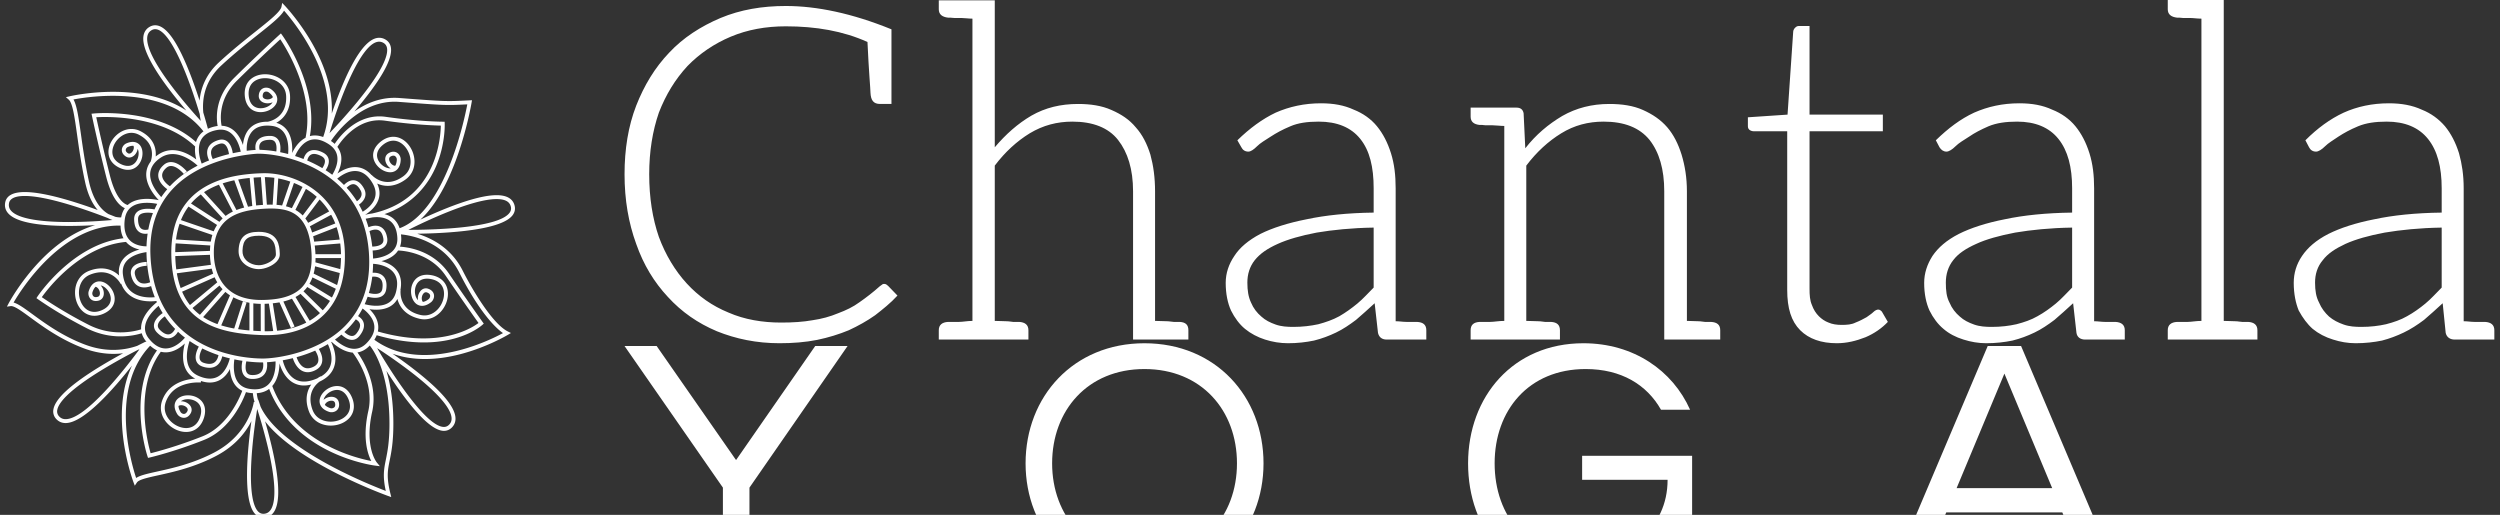 <svg
  data-v-423bf9ae=""
  xmlns="http://www.w3.org/2000/svg"
  viewBox="0 0 437 90"
  class="iconLeftSlogan"
>
  <rect x="0" y="0" width="437" height="90" fill="#333333" stroke="none"/>
  <!---->
  <!---->
  <!---->
  <g
    data-v-423bf9ae=""
    id="d8147b17-e5e8-4a4c-ba58-aa42c1620fa4"
    fill="white"
    transform="matrix(5.825,0,0,5.825,106.141,-21.146)"
  >
    <path
      d="M8.43 12.21C8.40 12.18 8.36 12.15 8.32 12.15C8.29 12.15 8.27 12.15 8.25 12.17C8.23 12.18 8.20 12.21 8.18 12.22C7.98 12.40 7.77 12.56 7.57 12.70C7.38 12.84 7.17 12.94 6.93 13.03C6.69 13.13 6.44 13.20 6.16 13.24C5.88 13.29 5.57 13.31 5.22 13.31C4.66 13.31 4.12 13.22 3.64 13.01C3.15 12.81 2.74 12.52 2.39 12.14C2.04 11.76 1.75 11.28 1.55 10.74C1.36 10.19 1.26 9.56 1.26 8.86C1.26 8.18 1.36 7.56 1.55 7.01C1.76 6.47 2.04 6.01 2.41 5.61C2.77 5.24 3.21 4.94 3.71 4.73C4.21 4.52 4.76 4.42 5.36 4.42C6.26 4.42 7.08 4.56 7.81 4.89C7.85 5.78 7.90 6.30 7.90 6.41C7.91 6.64 7.99 6.75 8.19 6.75L8.53 6.75L8.53 4.51C7.35 4.03 6.29 3.81 5.36 3.81C4.65 3.81 4.00 3.92 3.40 4.17C2.81 4.42 2.28 4.76 1.86 5.21C1.43 5.66 1.11 6.19 0.87 6.80C0.63 7.42 0.52 8.11 0.52 8.86C0.52 9.63 0.64 10.32 0.87 10.95C1.09 11.58 1.41 12.10 1.82 12.54C2.23 12.99 2.72 13.33 3.29 13.57C3.86 13.80 4.48 13.93 5.17 13.93C5.57 13.93 5.95 13.90 6.30 13.83C6.64 13.76 6.96 13.66 7.25 13.54C7.53 13.41 7.80 13.26 8.04 13.09C8.27 12.91 8.50 12.73 8.71 12.50ZM17.18 13.29L17.09 13.29L17.00 13.29C16.95 13.29 16.88 13.27 16.79 13.27C16.69 13.27 16.56 13.26 16.44 13.26L16.44 9.37C16.44 8.96 16.39 8.60 16.30 8.27C16.20 7.95 16.06 7.67 15.86 7.45C15.67 7.22 15.43 7.06 15.13 6.93C14.84 6.80 14.50 6.75 14.13 6.75C13.61 6.75 13.15 6.86 12.73 7.10C12.32 7.34 11.96 7.66 11.63 8.05L11.63 3.64L10.96 3.64L9.95 3.64L9.95 3.91C9.95 4.06 10.05 4.14 10.23 4.16L10.30 4.16C10.33 4.16 10.37 4.17 10.42 4.17L10.63 4.17C10.72 4.17 10.84 4.19 10.96 4.19L10.96 13.26C10.81 13.26 10.67 13.29 10.56 13.29L10.32 13.29L10.23 13.29C10.05 13.30 9.95 13.38 9.95 13.54L9.95 13.82L10.96 13.82L11.63 13.82L12.64 13.82L12.64 13.54C12.64 13.38 12.54 13.30 12.36 13.29L12.29 13.29L12.18 13.29C12.14 13.29 12.07 13.27 11.97 13.27C11.87 13.27 11.76 13.26 11.63 13.26L11.63 8.60C11.94 8.19 12.29 7.87 12.68 7.63C13.08 7.39 13.50 7.28 13.96 7.28C14.57 7.28 15.04 7.46 15.33 7.83C15.62 8.20 15.78 8.71 15.78 9.37L15.78 13.82L16.44 13.82L17.44 13.82L17.44 13.54C17.44 13.38 17.36 13.30 17.18 13.29ZM24.30 13.29L24.21 13.29L23.98 13.29C23.88 13.29 23.77 13.27 23.66 13.27L23.66 9.28C23.66 8.89 23.62 8.55 23.52 8.23C23.42 7.91 23.28 7.64 23.10 7.42C22.92 7.20 22.68 7.03 22.40 6.92C22.12 6.79 21.80 6.73 21.42 6.73C20.92 6.73 20.47 6.83 20.06 7.01C19.66 7.20 19.28 7.48 18.91 7.84L19.03 8.05C19.07 8.13 19.14 8.18 19.24 8.18C19.31 8.18 19.40 8.12 19.50 8.02C19.60 7.92 19.74 7.84 19.91 7.73C20.08 7.62 20.26 7.52 20.50 7.42C20.73 7.32 21.01 7.28 21.35 7.28C21.90 7.28 22.32 7.45 22.60 7.80C22.88 8.15 23.00 8.64 23.00 9.28L23.00 10.01C22.22 10.02 21.55 10.09 20.99 10.21C20.43 10.32 19.96 10.47 19.60 10.65C19.24 10.84 18.98 11.06 18.82 11.31C18.65 11.56 18.56 11.83 18.56 12.12C18.56 12.45 18.62 12.73 18.72 12.95C18.83 13.17 18.97 13.36 19.14 13.50C19.31 13.64 19.52 13.75 19.74 13.82C19.96 13.89 20.19 13.93 20.43 13.93C20.71 13.93 20.97 13.90 21.21 13.85C21.45 13.79 21.66 13.71 21.87 13.61C22.08 13.51 22.27 13.38 22.47 13.23C22.65 13.08 22.83 12.91 23.03 12.73L23.13 13.62C23.16 13.75 23.25 13.82 23.39 13.82L23.41 13.82L23.66 13.82L24.58 13.82L24.58 13.54C24.58 13.38 24.49 13.30 24.30 13.29ZM23.00 12.26C22.83 12.43 22.68 12.60 22.51 12.74C22.34 12.88 22.16 13.01 21.97 13.12C21.77 13.23 21.56 13.30 21.34 13.36C21.11 13.41 20.86 13.44 20.59 13.44C20.41 13.44 20.23 13.43 20.06 13.37C19.89 13.31 19.75 13.24 19.63 13.13C19.50 13.02 19.39 12.88 19.32 12.71C19.24 12.54 19.21 12.35 19.21 12.11C19.21 11.86 19.28 11.63 19.43 11.44C19.59 11.24 19.81 11.09 20.12 10.95C20.43 10.81 20.82 10.70 21.29 10.61C21.77 10.53 22.34 10.47 23.00 10.46ZM33.12 13.29L33.05 13.29L32.94 13.29C32.90 13.29 32.83 13.27 32.73 13.27C32.63 13.27 32.52 13.26 32.40 13.26L32.40 9.37C32.40 8.96 32.34 8.60 32.24 8.27C32.14 7.95 32.00 7.67 31.81 7.45C31.61 7.22 31.37 7.06 31.08 6.93C30.79 6.80 30.45 6.75 30.07 6.75C29.55 6.75 29.08 6.87 28.66 7.11C28.24 7.36 27.87 7.67 27.55 8.08L27.50 7.03C27.48 6.92 27.41 6.86 27.29 6.86L26.92 6.86L25.91 6.86L25.91 7.13C25.91 7.28 26.00 7.36 26.18 7.38L26.26 7.38C26.29 7.38 26.32 7.39 26.36 7.39L26.57 7.39C26.67 7.39 26.80 7.41 26.92 7.41L26.92 13.26C26.75 13.26 26.61 13.29 26.50 13.29L26.28 13.29L26.18 13.29C26.00 13.30 25.91 13.38 25.91 13.54L25.91 13.82L26.92 13.82L27.58 13.82L28.59 13.82L28.59 13.54C28.59 13.38 28.50 13.30 28.32 13.29L28.24 13.29L28.14 13.29C28.10 13.29 28.03 13.27 27.93 13.27C27.83 13.27 27.71 13.26 27.58 13.26L27.58 8.60C27.89 8.19 28.24 7.87 28.63 7.63C29.02 7.39 29.44 7.28 29.90 7.28C30.52 7.28 30.98 7.46 31.28 7.83C31.57 8.20 31.72 8.71 31.72 9.37L31.72 13.82L32.40 13.82L33.40 13.82L33.40 13.54C33.40 13.38 33.31 13.30 33.12 13.29ZM36.90 13.93C37.20 13.93 37.48 13.86 37.76 13.75C38.02 13.64 38.25 13.48 38.43 13.29L38.25 12.98C38.21 12.94 38.18 12.92 38.14 12.92C38.11 12.92 38.05 12.94 38.00 12.99C37.94 13.05 37.87 13.09 37.79 13.15C37.70 13.20 37.59 13.26 37.46 13.31C37.34 13.37 37.21 13.38 37.04 13.38C36.90 13.38 36.76 13.36 36.65 13.31C36.54 13.27 36.44 13.20 36.36 13.12C36.27 13.03 36.20 12.92 36.15 12.78C36.09 12.64 36.08 12.49 36.08 12.29L36.08 7.57L38.28 7.57L38.28 7.07L36.08 7.07L36.08 4.41L35.76 4.41C35.70 4.41 35.67 4.44 35.64 4.47C35.62 4.49 35.59 4.54 35.59 4.58L35.42 7.07L34.23 7.15L34.23 7.41C34.23 7.46 34.24 7.49 34.27 7.52C34.30 7.55 34.36 7.57 34.41 7.57L35.41 7.57L35.41 12.33C35.41 12.88 35.53 13.27 35.80 13.54C36.06 13.80 36.43 13.93 36.90 13.93ZM45.26 13.29L45.16 13.29L44.94 13.29C44.84 13.29 44.73 13.27 44.62 13.27L44.62 9.28C44.62 8.89 44.58 8.55 44.48 8.23C44.38 7.91 44.24 7.64 44.06 7.42C43.88 7.20 43.64 7.03 43.36 6.92C43.08 6.79 42.76 6.73 42.38 6.73C41.87 6.73 41.43 6.83 41.02 7.01C40.61 7.20 40.24 7.48 39.87 7.84L39.98 8.05C40.03 8.13 40.10 8.18 40.19 8.18C40.26 8.18 40.36 8.12 40.46 8.02C40.56 7.92 40.70 7.84 40.87 7.73C41.03 7.62 41.22 7.52 41.45 7.42C41.69 7.32 41.97 7.28 42.31 7.28C42.85 7.28 43.27 7.45 43.55 7.80C43.83 8.15 43.96 8.64 43.96 9.28L43.96 10.01C43.18 10.02 42.50 10.09 41.94 10.21C41.38 10.32 40.92 10.47 40.56 10.65C40.19 10.84 39.94 11.06 39.77 11.31C39.61 11.56 39.52 11.83 39.52 12.12C39.52 12.45 39.58 12.73 39.68 12.95C39.79 13.17 39.93 13.36 40.10 13.50C40.26 13.64 40.47 13.75 40.70 13.82C40.92 13.89 41.15 13.93 41.38 13.93C41.66 13.93 41.93 13.90 42.17 13.85C42.41 13.79 42.62 13.71 42.83 13.61C43.04 13.51 43.23 13.38 43.43 13.23C43.61 13.08 43.79 12.91 43.99 12.73L44.09 13.62C44.11 13.75 44.21 13.82 44.35 13.82L44.37 13.82L44.62 13.82L45.54 13.82L45.54 13.54C45.54 13.38 45.44 13.30 45.26 13.29ZM43.96 12.26C43.79 12.43 43.64 12.60 43.47 12.74C43.30 12.88 43.12 13.01 42.92 13.12C42.73 13.23 42.52 13.30 42.29 13.36C42.07 13.41 41.82 13.44 41.55 13.44C41.37 13.44 41.19 13.43 41.02 13.37C40.85 13.31 40.71 13.24 40.59 13.13C40.46 13.02 40.35 12.88 40.28 12.71C40.19 12.54 40.17 12.35 40.17 12.11C40.17 11.86 40.24 11.63 40.39 11.44C40.54 11.24 40.77 11.09 41.08 10.95C41.38 10.81 41.78 10.70 42.25 10.61C42.73 10.53 43.30 10.47 43.96 10.46ZM49.24 13.29L49.17 13.29L49.06 13.29C49.01 13.29 48.94 13.27 48.85 13.27C48.75 13.27 48.64 13.26 48.51 13.26L48.51 3.63L47.84 3.63L46.83 3.63L46.83 3.91C46.83 4.06 46.93 4.14 47.11 4.16L47.18 4.16C47.21 4.16 47.25 4.17 47.29 4.17L47.50 4.17C47.60 4.17 47.71 4.19 47.84 4.19L47.84 13.26C47.68 13.26 47.54 13.29 47.43 13.29L47.19 13.29L47.11 13.29C46.93 13.30 46.83 13.38 46.83 13.54L46.83 13.82L47.84 13.82L48.51 13.82L49.52 13.82L49.52 13.54C49.52 13.38 49.42 13.30 49.24 13.29ZM56.35 13.29L56.25 13.29L56.03 13.29C55.93 13.29 55.82 13.27 55.71 13.27L55.71 9.28C55.71 8.89 55.66 8.55 55.57 8.23C55.47 7.91 55.33 7.64 55.15 7.42C54.96 7.20 54.73 7.03 54.45 6.92C54.17 6.79 53.84 6.73 53.47 6.73C52.96 6.73 52.51 6.83 52.11 7.01C51.70 7.20 51.32 7.48 50.96 7.84L51.07 8.05C51.11 8.13 51.18 8.18 51.28 8.18C51.35 8.18 51.45 8.12 51.55 8.02C51.65 7.92 51.79 7.84 51.95 7.73C52.12 7.62 52.30 7.52 52.54 7.42C52.78 7.32 53.06 7.28 53.40 7.28C53.94 7.28 54.36 7.45 54.64 7.80C54.92 8.15 55.05 8.64 55.05 9.28L55.05 10.01C54.26 10.02 53.59 10.09 53.03 10.21C52.47 10.32 52.01 10.47 51.65 10.65C51.28 10.84 51.03 11.06 50.86 11.31C50.69 11.56 50.61 11.83 50.61 12.12C50.61 12.45 50.67 12.73 50.76 12.95C50.88 13.17 51.02 13.36 51.18 13.50C51.35 13.64 51.56 13.75 51.79 13.82C52.01 13.89 52.23 13.93 52.47 13.93C52.75 13.93 53.02 13.90 53.26 13.85C53.49 13.79 53.70 13.71 53.91 13.61C54.12 13.51 54.32 13.38 54.52 13.23C54.70 13.08 54.88 12.91 55.08 12.73L55.17 13.62C55.20 13.75 55.30 13.82 55.44 13.82L55.45 13.82L55.71 13.82L56.63 13.82L56.63 13.54C56.63 13.38 56.53 13.30 56.35 13.29ZM55.05 12.26C54.88 12.43 54.73 12.60 54.56 12.74C54.39 12.88 54.21 13.01 54.01 13.12C53.82 13.23 53.61 13.30 53.38 13.36C53.16 13.41 52.91 13.44 52.64 13.44C52.46 13.44 52.28 13.43 52.11 13.37C51.94 13.31 51.80 13.24 51.67 13.13C51.55 13.02 51.44 12.88 51.37 12.71C51.28 12.54 51.25 12.35 51.25 12.11C51.25 11.86 51.32 11.63 51.48 11.44C51.63 11.24 51.86 11.09 52.16 10.95C52.47 10.81 52.86 10.70 53.34 10.61C53.82 10.53 54.39 10.47 55.05 10.46Z"
    ></path>
  </g>
  <!---->
  <g
    data-v-423bf9ae=""
    id="a019ecce-74c1-4a72-b4ff-4a8237daf5fc"
    transform="matrix(1.01,0,0,1.01,-5.651,-5.056)"
    stroke="none"
    fill="white"
  >
    <path
      d="M46.887 48.344c-.031.825.245 1.565.797 2.139.783.813 1.906 1.103 2.695 1.103 1.063 0 2.396-.564 3.099-1.314.383-.407.571-.856.543-1.298l-.012-.213c-.062-1.179-.19-3.634-3.63-3.634-2.363.003-3.407.965-3.492 3.217zm6.448.453l.011.219c.021.317-.185.606-.361.793-.58.617-1.724 1.101-2.605 1.101-.621 0-1.571-.234-2.208-.896-.428-.444-.633-.998-.608-1.645.071-1.892.809-2.563 2.826-2.566 2.788-.001 2.878 1.73 2.945 2.994z"
    ></path>
    <path
      d="M51.056 63.002c.222.007.442.01.664.01 2.94 0 7.074-.637 10.064-3.67 2.388-2.422 3.566-5.9 3.502-10.338-.146-10.286-8.405-14.02-13.921-14.02-.104 0-.206.001-.308.004-4.24.112-7.543.907-10.099 2.432-3.858 2.304-5.781 6.2-5.713 11.582.149 11.897 8.076 13.753 15.811 14zM35.929 49.323l6.004-.217c.018.622.078 1.195.169 1.73l-6 .798a22.342 22.342 0 0 1-.173-2.311zm.274 2.979l6.036-.802c.073.302.157.591.252.863l-5.627 2.496a14.595 14.595 0 0 1-.661-2.557zm2.268 5.498a10.206 10.206 0 0 1-1.359-2.312l5.629-2.496c.139.311.292.602.457.873L38.471 57.8zm.437.515l4.672-3.889c.17.226.349.436.535.63l-3.918 4.434a9.265 9.265 0 0 1-1.289-1.175zm1.844 1.567l3.851-4.357a7.1 7.1 0 0 0 .795.593l-2.162 4.987a11.928 11.928 0 0 1-2.484-1.223zm8.012 2.314a28.65 28.65 0 0 1-1.961-.225l1.47-4.613-.644-.205-1.5 4.708a18.753 18.753 0 0 1-2.25-.541l2.105-4.856c.941.501 1.917.784 2.779.941v4.791zm.676.052v-4.739c.504.062.943.083 1.278.087l.01 4.719a67.645 67.645 0 0 1-1.288-.067zm2.28.089c-.105 0-.21-.004-.316-.006l-.01-4.746c.236-.007.484-.019.736-.034l.749 4.75a19.59 19.59 0 0 1-1.159.036zm1.834-.089l-.749-4.752c.38-.039.768-.093 1.158-.163l1.992 4.453.616-.275-1.933-4.322a9.478 9.478 0 0 0 1.487-.49l2.476 4.139c-1.662.851-3.44 1.251-5.047 1.41zm5.639-1.737l-2.454-4.105a6.4 6.4 0 0 0 .859-.549l3.374 3.33c-.56.519-1.158.956-1.779 1.324zm2.257-1.802l-3.336-3.293c.096-.09.192-.181.282-.279.136-.146.261-.301.38-.461l3.925 2.406c-.364.588-.782 1.13-1.251 1.627zm1.591-2.212l-3.889-2.384a6.87 6.87 0 0 0 .518-1.101l4.043 1.972c-.193.53-.416 1.036-.672 1.513zm.889-2.16l-4.053-1.976c.106-.399.188-.822.244-1.268l4.278 1.165c-.112.73-.268 1.424-.469 2.079zm.559-2.754l-4.307-1.172c.014-.242.022-.488.023-.74h4.403a18.885 18.885 0 0 1-.119 1.912zm.121-2.588h-4.421c-.003-.082-.005-.163-.01-.246a19.97 19.97 0 0 0-.115-1.252l4.415-.357c.076.601.122 1.218.131 1.855zm-.226-2.526l-4.413.356a14.265 14.265 0 0 0-.182-.924l4.061-1.584c.23.686.407 1.404.534 2.152zm-.764-2.788l-4.006 1.563a8.79 8.79 0 0 0-.462-1.225l.081.149 3.675-1.99c.267.481.506.981.712 1.503zm-1.058-2.084l-3.639 1.971a6.147 6.147 0 0 0-.488-.746l2.474-3.29a11.76 11.76 0 0 1 1.653 2.065zm-2.745-3.028c.205.161.403.327.596.499l-2.43 3.23a5.373 5.373 0 0 0-1.269-.966l1.825-3.634c.447.267.875.557 1.278.871zm-1.864-1.208l-1.848 3.678a7.138 7.138 0 0 0-1.021-.331l1.384-4.035c.51.202 1.006.431 1.485.688zm-4.202-1.474c.702.13 1.402.313 2.085.549l-1.419 4.135a10.697 10.697 0 0 0-.958-.114l.292-4.57zm-.672-.11l-.295 4.648c-.11-.002-.222-.005-.336-.005-.215 0-.437.004-.669.012l-.35-4.771c.547.003 1.098.042 1.65.116zm-.631 5.319c3.423 0 6.646.932 7.057 7.694.157 2.585-.383 4.565-1.604 5.889-1.781 1.927-4.764 2.2-6.853 2.239l-.226.002c-7.25 0-8.162-5.521-8.217-7.896-.152-6.481 4.447-7.615 8.471-7.879.503-.033.953-.049 1.372-.049zm-1.695-5.42l.352 4.791a23.52 23.52 0 0 0-1.179.101l-.445-4.823a31.91 31.91 0 0 1 1.272-.069zm-1.945.129l.446 4.852c-.245.036-.49.079-.736.127l-1.701-4.708c.635-.115 1.3-.203 1.991-.271zm-2.662.402l1.707 4.723c-.453.113-.901.253-1.336.423l-2.386-4.608a18.76 18.76 0 0 1 2.015-.538zm-2.66.765l2.408 4.652a7.445 7.445 0 0 0-1.248.753l-3.74-4.113a13.316 13.316 0 0 1 2.58-1.292zm-3.139 1.681l3.782 4.16a6.474 6.474 0 0 0-.557.587l-4.921-3.176a10.366 10.366 0 0 1 1.696-1.571zm-2.121 2.102l4.938 3.188a6.663 6.663 0 0 0-.58 1.098l-5.674-1.943a10.54 10.54 0 0 1 1.316-2.343zm-1.551 2.976l5.676 1.944a8.585 8.585 0 0 0-.271 1.143l-6.02-.365c.123-.973.328-1.88.615-2.722zm5.315 3.758a11.55 11.55 0 0 0-.06.94l-6.006.217c.002-.523.024-1.03.066-1.521l6 .364z"
    ></path>
    <path
      d="M94.321 42.24c.395-.531.497-1.123.307-1.758-.34-1.127-1.378-1.697-3.086-1.697-3.551 0-9.422 2.461-13.204 4.24 2.326-2.134 4.375-5.542 6.118-10.194 1.932-5.158 2.748-10.019 2.757-10.067l.068-.414-.418.021c-4.093.208-4.094.208-12.171-.405-3.104-.236-5.741.907-7.777 2.341.34-.396.681-.805 1.021-1.219 3.824-4.665 5.61-7.978 5.312-9.846-.107-.667-.466-1.159-1.066-1.462a2.116 2.116 0 0 0-.96-.235c-2.005 0-4.238 2.993-6.638 8.896a79.397 79.397 0 0 0-1.571 4.228c.173-3.492-.802-7.313-2.904-11.271-2.307-4.347-5.19-7.378-5.219-7.409l-.456-.475-.12.646c-.162.868-2.091 2.401-4.531 4.342-1.809 1.438-4.059 3.227-6.332 5.33-2.275 2.105-3.117 4.494-3.313 6.594a85.815 85.815 0 0 0-1.388-3.983c-2.311-6.098-4.37-9.063-6.294-9.063-.365 0-.72.11-1.056.325-.572.367-.904.918-.989 1.639-.361 3.095 4.177 9 7.435 12.792-2.921-1.915-6.703-3.009-11.173-3.207-4.917-.216-8.991.732-9.032.742l-.641.151.496.433c.666.58 1.01 3.019 1.444 6.107.321 2.288.723 5.134 1.383 8.16.501 2.301 1.309 3.826 2.188 4.836-3.743-1.37-9.179-3.113-12.624-3.113-2.157 0-3.31.69-3.427 2.052-.054.626.143 1.188.586 1.67 1.304 1.421 4.834 2.141 10.494 2.141 1.594 0 3.163-.059 4.534-.136-3.3.962-6.548 3.067-9.583 6.239-3.402 3.555-5.374 7.246-5.393 7.283l-.308.581.652-.088c.605-.08 1.834.815 3.388 1.951 2.221 1.622 5.263 3.845 9.251 5.344 1.896.712 3.632.969 5.151.969.593 0 1.152-.039 1.674-.106a92.901 92.901 0 0 0-3.778 2.161c-5.158 3.128-7.944 5.657-8.283 7.519a1.899 1.899 0 0 0 .519 1.734c.422.44.956.665 1.585.665 3.149 0 8.342-5.933 11.496-9.949-1.458 3.111-2.03 6.938-1.655 11.312.42 4.904 1.886 8.822 1.901 8.861l.232.615.365-.547c.339-.511 1.824-.839 3.703-1.253 2.686-.595 6.364-1.409 10.125-3.411 3.264-1.74 5.037-4.081 5.992-5.967-.685 4.94-1.512 13.503.547 15.971.414.497.925.749 1.522.749.098 0 .199-.008.301-.021.674-.092 1.209-.451 1.588-1.068 1.734-2.818-.207-10.842-1.596-15.602 1.938 2.498 5.191 5.041 9.74 7.605 5.707 3.22 11.451 5.284 11.509 5.306l.591.21-.149-.61c-.703-2.864-.471-4.009-.12-5.744.283-1.397.635-3.137.635-6.358 0-3.977-.544-6.97-1.208-9.147 2.844 4.452 7.166 10.396 9.959 10.396.554 0 1.034-.214 1.427-.637.463-.498.648-1.114.551-1.833-.271-1.987-2.775-4.811-7.446-8.39a85.115 85.115 0 0 0-3.437-2.491c1.715.61 3.597.92 5.619.92 1.912 0 3.951-.276 6.089-.828 4.67-1.208 8.231-3.337 8.267-3.358l.524-.316-.547-.275c-2.649-1.328-6.145-7.227-7.792-10.502-1.979-3.933-5.375-5.654-7.891-6.407 5.201-.072 14.567-.572 16.53-3.215zm-19.68-19.6c7.832.594 8.111.616 11.83.427-.524 2.766-3.83 18.482-11.719 21.441-.271-.817-.729-1.452-1.371-1.893a3.857 3.857 0 0 0-1.252-.55c5.146-1.754 7.692-5.355 8.946-8.304 1.605-3.774 1.491-7.221 1.485-7.366l-.012-.325h-.325c-.04 0-4.028-.01-9.878-.844-4.854-.692-7.979 3.398-8.829 4.682a4.728 4.728 0 0 0-.644-.499c.21-.327 4.75-7.303 11.769-6.769zm-3.604 38.589c-.146-1.154-.851-2.083-1.503-2.715.349.053.749.092 1.173.092.756 0 1.584-.124 2.312-.514a3.347 3.347 0 0 0 1.357-1.345c.347 1.341 1.377 2.851 3.797 3.42.29.068.582.104.869.104 1.056 0 2.06-.458 2.843-1.317 1.081-1.187 1.507-2.879 1.06-4.209-.374-1.112-1.315-1.863-2.653-2.11-1.541-.288-2.737.243-3.284 1.457-.544 1.208-.255 2.811.63 3.501.334.26 1.25.751 2.568-.293.301-.238.585-.738.496-1.272-.045-.275-.233-.777-.989-1.048-.583-.209-1.166.036-1.52.638a2.054 2.054 0 0 0-.257 1.339c-.554-.557-.704-1.716-.312-2.587.414-.919 1.316-1.299 2.545-1.07 1.101.205 1.84.778 2.136 1.662.366 1.088-.013 2.544-.919 3.538-.485.533-1.528 1.371-3.057 1.011-3.812-.896-3.415-4.174-3.397-4.312l-.033-.005c.255-1.363.05-2.497-.615-3.377-.709-.938-1.796-1.394-2.682-1.616.845-.215 1.795-.609 2.486-1.33.153-.16.285-.33.402-.51.952.032 5.541.394 8.242 4.374a448.313 448.313 0 0 0 5.678 8.17c-1.173.89-6.823 4.521-17.42 1.472.079-.383.096-.765.047-1.148zm-1.183 23.563c-2.88-.553-13.49-3.229-17.14-12.981 1.088-1.238 1.244-3.052 1.25-3.93.243.838.862 2.418 2.223 3.271a3.74 3.74 0 0 0 2.028.571c.399 0 .817-.058 1.253-.168-.736 1.047-1.165 2.594-.412 4.628.485 1.314 1.603 2.196 3.062 2.423.243.038.486.056.729.056 1.342 0 2.635-.56 3.365-1.497.72-.928.825-2.127.293-3.38-.612-1.441-1.717-2.146-3.03-1.931-1.308.213-2.483 1.339-2.57 2.459-.031.421.066 1.456 1.664 1.979.364.118.938.078 1.335-.29.203-.19.518-.624.326-1.404-.149-.601-.673-.951-1.371-.914a2.05 2.05 0 0 0-1.258.526c.159-.769 1.042-1.535 1.983-1.689.994-.163 1.811.38 2.299 1.528.438 1.032.367 1.965-.205 2.699-.705.905-2.127 1.394-3.457 1.188-.712-.109-1.987-.515-2.533-1.988-1.021-2.76.392-4.281 1.211-4.894 1.233-.567 2.062-1.373 2.465-2.405.682-1.74-.042-3.609-.447-4.439l.072-.046c.614.583 2.03 1.742 3.651 1.867.565.745 3.787 5.268 2.705 10.077-1.062 4.729-.108 7.501.509 8.684zM39.565 32.608c-1.308-.996-4.035-2.568-6.576-.848-.159.108-.31.219-.45.332.108-1.197-.174-3.096-2.595-4.364-1.158-.606-2.484-.521-3.637.235-1.251.82-2.029 2.25-1.934 3.557.08 1.094.758 1.992 1.91 2.527.506.236.994.352 1.448.352.738 0 1.385-.308 1.867-.91.773-.968.885-2.488.243-3.32-.243-.314-.963-.976-2.404-.336-.331.147-.708.538-.753 1.048-.023.263.032.767.659 1.191.485.329 1.076.243 1.542-.225a1.95 1.95 0 0 0 .537-1.08c.316.626.176 1.639-.352 2.298-.576.72-1.464.851-2.502.368-.933-.435-1.458-1.113-1.52-1.964-.077-1.053.594-2.263 1.63-2.943.554-.363 1.673-.872 2.953-.202 3.194 1.673 2.092 4.504 2.043 4.625l.012.005a3.644 3.644 0 0 0-.774 1.987c-.15 2.104 1.515 4.036 2.169 4.709-.881-.191-3.332-.58-5.002.535a3.36 3.36 0 0 0-.384.302c-.418-.1-1.974-.758-3.074-5.09a310.639 310.639 0 0 1-2.368-10.101c2.002-.114 11.444-.333 17.115 5.068-.085.808.037 1.606.197 2.244zm15.691-5.087a3.37 3.37 0 0 0-1.85-1.258c1.243-.674 2.514-2.094 2.386-4.68-.069-1.399-.869-2.577-2.194-3.23-1.439-.71-3.183-.652-4.338.146-.966.667-1.426 1.78-1.294 3.134.15 1.56.993 2.563 2.31 2.752 1.312.188 2.772-.532 3.191-1.575.156-.392.374-1.408-.994-2.386-.311-.223-.871-.358-1.36-.125-.252.12-.681.44-.732 1.242-.039.617.357 1.109 1.033 1.283.424.11.932.078 1.358-.124-.383.685-1.454 1.152-2.4 1.016-.998-.144-1.613-.906-1.733-2.149-.107-1.115.24-1.984 1.006-2.513.944-.653 2.447-.692 3.654-.096.646.318 1.74 1.087 1.818 2.658.188 3.809-2.897 4.408-3.186 4.455-1.297-.018-2.326.35-3.067 1.098-.841.851-1.132 2.018-1.219 2.934-.309-.897-.854-1.989-1.789-2.675a3.345 3.345 0 0 0-1.907-.652 7.936 7.936 0 0 1-.083-2.374c.227-2.035 1.146-3.863 2.732-5.434a311.175 311.175 0 0 1 7.505-7.163c1.102 1.65 5.969 9.51 4.369 17.048-1.246.652-1.988 1.93-2.32 2.638.067-.949.036-2.708-.896-3.97zm-1.556 1.61c-.313-.4-.774-.603-1.368-.603h-.003c-1.082 0-1.834.296-2.234.883-.356.521-.334 1.136-.261 1.541-.342.022-.871.066-1.538.153-.032-.726.02-2.423 1.051-3.463.734-.741 1.851-1.025 3.319-.844.887.109 1.574.487 2.045 1.122.876 1.183.82 2.973.746 3.743a24.207 24.207 0 0 0-1.378-.317c.078-.536.137-1.555-.379-2.215zm-.285 2.093a19.822 19.822 0 0 0-2.895-.29c-.064-.277-.123-.771.135-1.144.268-.389.831-.586 1.674-.586h.003c.381 0 .654.112.835.343.334.425.315 1.19.248 1.677zm-.589-9.418c-.257.361-.82.475-1.245.364-.207-.054-.551-.201-.526-.586.021-.349.139-.575.348-.674a.621.621 0 0 1 .267-.056c.155 0 .311.049.41.12.293.21.602.495.746.832zm-7.372 6.166c1.154.845 1.638 2.5 1.81 3.289-.429.072-.892.16-1.381.268-.07-.503-.301-1.594-1.034-2.1-.418-.289-.918-.346-1.485-.169-.96.297-1.569.796-1.81 1.484-.272.779.015 1.583.233 2.027-.427.169-.856.354-1.286.557-.283-.75-.862-2.645-.122-4.077.468-.908 1.407-1.495 2.789-1.744.878-.16 1.648-.003 2.286.465zm-.232 3.709a26.53 26.53 0 0 0-2.798.847c-.169-.328-.434-.983-.231-1.561.167-.475.627-.832 1.371-1.063.364-.112.659-.086.9.08.5.344.702 1.235.758 1.697zm5.045-.073c5.275 0 19.013 3.313 19.227 18.443.066 4.661-1.34 8.483-4.177 11.362-4.565 4.63-11.834 5.645-14.25 5.645-1.306 0-5.907-.174-10.296-2.418-3.598-1.84-6.147-4.563-7.629-8.135l-.037-.164-.026.006c-.833-2.066-1.315-4.41-1.439-7.03-.222-4.717 1.061-8.611 3.812-11.574 5.396-5.814 14.73-6.133 14.815-6.135zm8.501 1.18c.059-.266.223-.78.647-1.013.413-.227 1.006-.149 1.76.232.371.188.581.424.641.722.093.471-.203 1.038-.435 1.377a21.616 21.616 0 0 0-2.613-1.318zm5.857-.883a3.363 3.363 0 0 0-.642-1.478 11.96 11.96 0 0 1 2.097-2.464c1.896-1.684 3.974-2.379 6.17-2.067 4.927.702 8.551.824 9.637.846-.013.936-.164 3.785-1.442 6.777-1.932 4.522-5.451 7.357-10.469 8.442a8.178 8.178 0 0 0-1.196.23c.657-.406 1.908-1.334 2.345-2.736.27-.867.181-1.768-.258-2.682a4.426 4.426 0 0 0 1.827.399c.938 0 2.002-.302 3.123-1.127 1.127-.832 1.667-2.149 1.479-3.614-.203-1.593-1.216-3.014-2.519-3.536-1.089-.437-2.271-.205-3.327.653-1.218.988-1.588 2.244-1.018 3.446.567 1.197 1.976 2.017 3.074 1.79.413-.086 1.382-.466 1.441-2.147.013-.383-.184-.923-.647-1.203-.239-.144-.743-.325-1.44.076-.535.308-.728.91-.499 1.57.143.414.45.82.854 1.063-.788.059-1.763-.576-2.172-1.438-.433-.911-.137-1.845.832-2.632.869-.706 1.786-.896 2.65-.551 1.065.427 1.93 1.658 2.101 2.994.092.714.055 2.051-1.212 2.984-3.152 2.322-5.392-.104-5.485-.208l-.026.023c-.677-.771-1.46-1.225-2.338-1.352-1.456-.211-2.801.53-3.57 1.081.395-.766.83-1.939.63-3.139zm5.392 20.991c.298-.03.979-.048 1.401.355.352.333.47.907.354 1.705-.052.352-.196.594-.445.739-.504.297-1.35.167-1.895.021.266-.898.463-1.838.585-2.82zm-.474-7.894c.342-.157 1.025-.402 1.567-.152.42.193.698.672.825 1.421.064.375 0 .664-.197.882-.39.431-1.238.526-1.718.529a20.61 20.61 0 0 0-.477-2.68zm.967 11.548c.403 0 .816-.07 1.158-.271.432-.253.692-.665.772-1.226.149-1.029-.038-1.802-.559-2.294-.559-.529-1.344-.574-1.795-.548.044-.504.07-1.019.079-1.545.333.014 2.518.153 3.577 1.558.63.833.752 1.979.362 3.408-.234.861-.708 1.488-1.404 1.862-1.416.761-3.387.319-3.992.156.189-.42.36-.85.514-1.292.324.09.799.192 1.288.192zm-.35-6.794a23.254 23.254 0 0 0-.074-1.4c.533-.01 1.58-.117 2.153-.749.341-.376.463-.864.363-1.45-.167-.984-.576-1.63-1.212-1.922-.729-.335-1.552-.095-2.023.105-.146-.509-.309-1-.489-1.474l.127-.034c.355-.058.697-.124 1.034-.196.881-.104 2.061-.08 2.959.537.84.576 1.3 1.593 1.366 3.021.042.892-.214 1.634-.762 2.205-.967 1.011-2.617 1.284-3.442 1.357zM73 32.861c-.069-.202-.137-.57.197-.763.18-.104.343-.156.486-.156a.51.51 0 0 1 .268.072.731.731 0 0 1 .321.599c-.014.362-.08.776-.281 1.083-.442-.014-.847-.422-.991-.835zm-5.533 1.774c1.034.149 1.927.879 2.655 2.167.478.848.598 1.672.356 2.45-.38 1.228-1.562 2.065-2.116 2.401-.201-.427-.415-.84-.643-1.235.334-.23.858-.675 1.054-1.313.15-.489.084-.992-.195-1.496-.496-.894-1.089-1.365-1.766-1.403-.732-.041-1.349.461-1.687.812a17.74 17.74 0 0 0-1.172-1.083c.475-.401 1.957-1.526 3.514-1.3zm-.1 5.204a16.75 16.75 0 0 0-1.776-2.333c.271-.286.726-.651 1.187-.626.428.024.835.38 1.21 1.056.189.34.235.657.142.967-.133.431-.508.757-.763.936zm-.195 20.435c.253.138.579.379.696.746.144.452-.048 1.019-.57 1.686-.235.3-.493.445-.785.446h-.002c-.465 0-.968-.36-1.317-.685a14.722 14.722 0 0 0 1.978-2.193zm-9.326 8.893c.316.171.654.257 1.012.257.267 0 .544-.049.83-.145.862-.289 1.401-.771 1.602-1.432.28-.922-.207-1.925-.522-2.444a19.687 19.687 0 0 0 1.571-.835c.361.763.965 2.387.398 3.835-.279.715-.814 1.306-1.6 1.767l-.021-.045a3.813 3.813 0 0 0-.591.356 7.875 7.875 0 0 1-1.065.38c-1.126.317-2.105.223-2.91-.28-1.373-.86-1.894-2.682-2.021-3.219a27.894 27.894 0 0 0 1.745-.371c.106.349.553 1.623 1.572 2.176zm-.917-2.348a23.622 23.622 0 0 0 3.218-1.133c.254.4.712 1.258.497 1.967-.135.438-.528.771-1.173.985-.489.164-.914.143-1.302-.065-.77-.416-1.145-1.45-1.24-1.754zm-6.12 2.548c-.32.392-.874.578-1.643.544-.381-.015-.65-.137-.822-.375-.397-.549-.218-1.616-.112-1.992 1.307.162 2.32.188 2.835.188h.062c.05.365.091 1.128-.32 1.635zm-11.248-1.902c.176.477.551.811 1.117.993a3.76 3.76 0 0 0 1.158.203c.474 0 .888-.121 1.238-.364.637-.438.886-1.166.982-1.626.446.135.884.252 1.311.354-.116.496-.654 2.435-2.121 3.193-.927.48-2.077.407-3.418-.216-1.353-.629-1.985-1.872-1.879-3.695.055-.938.299-1.8.461-2.283.506.347 1.039.671 1.597.974-.179.317-.796 1.516-.446 2.467zm1.046-2.153c.937.469 1.881.85 2.801 1.155-.064.341-.242.945-.718 1.274-.43.296-1.037.321-1.804.073-.363-.117-.588-.308-.69-.583-.229-.619.2-1.561.411-1.919zm-4.665-3.342l-.06-.024c-.003.008-.352.79-1.004.917-.464.088-1.004-.166-1.606-.759-.271-.267-.388-.539-.355-.83.071-.642.844-1.279 1.204-1.518a15.694 15.694 0 0 0 1.821 2.214zm-4.361-8.112c-.412.159-1.091.341-1.659.095-.462-.2-.786-.667-.962-1.388-.09-.37-.047-.663.134-.894.421-.538 1.508-.657 1.892-.658v-.677c-.072 0-1.711.011-2.423.916-.313.4-.401.896-.26 1.473.229.938.684 1.562 1.353 1.849.293.127.598.174.892.174.454 0 .882-.113 1.2-.229a19.2 19.2 0 0 0 .636 1.925c-.935.087-2.594.077-3.85-.812-.939-.666-1.5-1.723-1.668-3.143-.105-.892.098-1.651.604-2.257.957-1.145 2.751-1.493 3.475-1.59a24.49 24.49 0 0 0 .636 5.216zm-.318-9.135c-.27.068-.781.145-1.168-.113-.394-.262-.599-.824-.608-1.671-.003-.345.102-.599.32-.779.554-.454 1.723-.366 2.259-.273a15.798 15.798 0 0 0-.803 2.836zm3.732-7.481c-.297-.201-1.259-.917-1.333-1.79-.041-.475.203-.947.724-1.401.274-.238.573-.34.914-.311 1.051.088 2.096 1.354 2.106 1.368l.525-.427c-.05-.061-1.234-1.5-2.572-1.615a1.842 1.842 0 0 0-1.417.476c-.694.604-1.014 1.268-.953 1.971.096 1.1 1.121 1.933 1.555 2.239-.373.437-.721.892-1.037 1.364-.623-.661-2.046-2.374-1.919-4.126.073-1.021.673-1.919 1.782-2.67 2.768-1.874 5.894.861 6.423 1.357-1.7.878-3.37 2.036-4.798 3.565zm-6.59-5.87c-.135.135-.403.333-.685.143-.26-.176-.383-.368-.365-.572a.65.65 0 0 1 .354-.491c.259-.115.564-.212.854-.212a1 1 0 0 1 .135.008c.155.362-.016.846-.293 1.124zm.047 9.378c1.368-.914 3.466-.637 4.355-.462a14.43 14.43 0 0 0-.493 1.007l.01-.047c-.08-.017-1.973-.407-2.945.39-.383.314-.574.755-.568 1.31.012 1.083.318 1.833.909 2.226.336.225.709.293 1.04.293.137 0 .267-.013.385-.03a19.202 19.202 0 0 0-.194 2.2c-.575-.001-1.987-.108-2.914-1.068-.761-.788-1.046-1.992-.849-3.578.125-1.011.551-1.765 1.264-2.241zm-1.048 6.125c.048.056.098.112.15.166.656.678 1.486.998 2.196 1.147-.912.243-2.046.711-2.796 1.607-.632.754-.887 1.688-.759 2.773.005.043.014.084.021.127-1.029-.976-2.782-1.751-5.211-.812-1.307.506-2.173 1.635-2.377 3.099-.223 1.59.381 3.226 1.502 4.072a2.95 2.95 0 0 0 1.803.603c.505 0 1.038-.12 1.579-.357 1.434-.635 2.122-1.748 1.887-3.059-.232-1.304-1.376-2.465-2.496-2.534-.423-.025-1.456.086-1.955 1.692-.114.366-.066.938.309 1.331.192.201.631.508 1.409.305.598-.156.94-.687.894-1.384a2.058 2.058 0 0 0-.544-1.25c.771.148 1.55 1.02 1.718 1.958.178.993-.353 1.817-1.495 2.322-1.024.452-1.958.395-2.702-.166-.917-.692-1.426-2.106-1.239-3.44.1-.713.485-1.993 1.952-2.561 3.652-1.413 5.175 1.516 5.239 1.642l.082-.041c.334.865.858 1.56 1.574 2.066 1.111.787 2.457.976 3.489.976.398 0 .75-.028 1.024-.062l.092.209c-.651.521-2.436 2.108-2.704 4.032-.031.226-.04.449-.027.668-.929.301-4.87 1.357-9.076-.782-4.121-2.097-7.206-4.162-8.111-4.788 1.076-1.509 6.714-8.86 14.572-9.559zm-4.52 8.821c.014.214-.018.587-.391.685-.337.089-.59.049-.749-.118a.731.731 0 0 1-.152-.662c.107-.347.281-.728.555-.97.423.13.708.629.737 1.065zm7.829 5.735c.216-1.56 1.671-2.939 2.335-3.495.218.432.454.849.706 1.254-.294.195-1.395.994-1.508 2.007-.057.506.129.973.553 1.389.655.646 1.29.971 1.893.971.108 0 .215-.011.32-.031.748-.147 1.198-.777 1.387-1.108.381.357.784.698 1.206 1.022-.366.432-1.687 1.853-3.299 1.872-1.042.017-2.039-.567-2.959-1.725-.527-.664-.741-1.39-.634-2.156zm3.556 4.556h.048c1.408-.021 2.579-.886 3.268-1.542-.431 1.653-.812 4.75 1.807 6.092-1.594.104-4.597.714-5.722 3.765-.484 1.315-.209 2.712.753 3.832.88 1.024 2.171 1.632 3.377 1.632.228 0 .453-.021.672-.066 1.15-.235 2.009-1.079 2.418-2.376.473-1.495.091-2.748-1.047-3.438-1.132-.687-2.759-.596-3.552.199-.297.299-.897 1.149-.021 2.586.2.327.665.67 1.203.647.278-.013.799-.139 1.16-.856.277-.553.105-1.16-.448-1.586a2.067 2.067 0 0 0-1.297-.418c.62-.479 1.789-.488 2.605.006.861.522 1.129 1.467.753 2.656-.337 1.068-.998 1.731-1.91 1.918-1.124.229-2.523-.321-3.401-1.344-.469-.546-1.175-1.683-.631-3.157.572-1.554 1.752-2.585 3.507-3.067a7.956 7.956 0 0 1 2.542-.262l.025-.262c.54.175 1.053.265 1.537.265.591 0 1.14-.131 1.644-.392.87-.451 1.454-1.217 1.837-1.944.046.847.241 1.812.779 2.604.346.51.798.896 1.35 1.158-.462 1.247-2.523 6.151-6.889 7.886-4.319 1.718-7.924 2.667-8.971 2.928-.517-1.786-2.912-11.187 1.764-17.567.276.066.555.103.84.103zm3.505 9.424c.169.13.429.4.255.746-.157.312-.354.474-.584.484-.243.017-.495-.157-.597-.323-.188-.31-.361-.692-.362-1.059.378-.232.941-.114 1.288.152zm8.962-4.31c-.877-1.291-.681-3.221-.578-3.898a24.5 24.5 0 0 0 1.398.248c-.091.374-.347 1.67.238 2.48.297.412.749.633 1.343.656.065.003.129.005.192.005.898 0 1.572-.27 2.003-.798.554-.683.535-1.603.474-2.093.375-.025.877-.07 1.477-.148.021.564.019 2.825-1.294 4.036-.761.704-1.855.944-3.254.714-.881-.144-1.554-.548-1.999-1.202zm15.083 3.979c.135-.422.639-.699 1.076-.722.216-.014.587.026.679.4.084.339.04.59-.129.748a.737.737 0 0 1-.665.143c-.343-.113-.722-.292-.961-.569zm1.748-11.307c.38-.269.753-.554 1.117-.86.408.393 1.09.915 1.826.915h.002c.507 0 .951-.238 1.316-.707.669-.852.898-1.628.684-2.306-.174-.545-.602-.895-.95-1.098.283-.425.544-.866.782-1.32.613.449 1.845 1.513 2.022 2.92.131 1.035-.334 2.089-1.381 3.134-.632.631-1.357.938-2.143.92-1.367-.037-2.651-1.029-3.275-1.598zm15.207-7.813c.091-.152.269-.377.532-.377.055 0 .114.01.178.032.328.117.514.293.552.521a.736.736 0 0 1-.249.633c-.283.225-.642.441-1.006.487-.276-.346-.228-.92-.007-1.296zm-7.553-43.74c.225 0 .438.053.654.162.403.204.633.52.705.967.183 1.146-.563 3.692-5.164 9.306a98.396 98.396 0 0 1-4.79 5.388c1.623-5.389 5.419-15.823 8.595-15.823zm-7.264 19.794c.225 1.323-.506 2.677-.859 3.239-.375-.28-.756-.543-1.144-.791.271-.402.667-1.139.524-1.863-.1-.509-.437-.911-.999-1.195-.966-.489-1.772-.562-2.396-.219-.593.328-.847.949-.95 1.345a23.385 23.385 0 0 0-1.472-.519c.235-.555 1.007-2.125 2.391-2.683l.01.002.002-.007c.049-.02.099-.039.148-.055.99-.331 2.115-.082 3.345.741.794.533 1.265 1.207 1.4 2.005zM43.909 16.328c2.254-2.086 4.494-3.866 6.293-5.297 2.31-1.836 3.96-3.149 4.553-4.183 1.859 2.11 10.238 12.361 6.77 21.87-.806-.292-1.575-.347-2.302-.157.791-4.375-.452-8.747-1.681-11.713-1.402-3.391-3.037-5.66-3.106-5.755l-.223-.306-.279.255c-.037.034-3.871 3.542-7.811 7.444-3.435 3.402-3.086 7.123-2.857 8.324-.072.009-.144.016-.217.03a6.15 6.15 0 0 0-1.471.45l-.007-.021a92.702 92.702 0 0 0-.791-2.777c-.219-2.3.201-5.455 3.129-8.164zm-7.847 4.573c-3.467-4.418-5.19-7.695-4.982-9.479.06-.517.284-.892.683-1.148.228-.146.454-.217.69-.217 2.73 0 5.995 8.978 7.704 14.69.046.427.11.823.184 1.183a92.612 92.612 0 0 1-4.279-5.029zM20.981 36.378c-.655-3-1.053-5.834-1.374-8.11-.412-2.921-.706-5.01-1.296-6.046 2.793-.538 16.139-2.602 22.496 5.52l.04-.031.001.004a3.477 3.477 0 0 0-1.33 1.877c-3.397-3.051-7.923-4.243-11.176-4.7-3.633-.51-6.418-.252-6.535-.241l-.376.036.079.37c.011.051 1.089 5.133 2.455 10.508.588 2.315 1.385 3.958 2.37 4.881.327.306.625.485.868.59-.317.445-.53.98-.64 1.598a3.847 3.847 0 0 1-.999-.103 90.441 90.441 0 0 0-1.179-.465c-1.614-.916-2.79-2.877-3.404-5.688zm-3.442 7.055c-5.385 0-8.841-.665-9.996-1.922-.313-.341-.447-.719-.41-1.156.031-.354.123-1.433 2.753-1.433 3.961 0 10.879 2.471 14.358 3.818.287.147.564.258.827.34-1.648.145-4.547.353-7.532.353zm2.778 21.217c-3.902-1.465-6.901-3.658-9.09-5.257-1.429-1.044-2.475-1.81-3.283-2.024 1.389-2.381 8.44-13.52 18.51-13.32.016.847.188 1.58.516 2.191-8.835 1.02-14.833 10.001-14.893 10.093l-.178.271.263.188c.035.024 3.513 2.509 8.472 5.032a12.76 12.76 0 0 0 5.817 1.397c1.74 0 3.074-.349 3.676-.54.127.46.356.903.69 1.324.042.052.083.102.126.152l-.013.007a.33.33 0 0 0-.228.021c-.013.007-.525.253-1.354.674-1.919.676-5.137 1.254-9.031-.209zm-3.369 12.899c-.444 0-.803-.149-1.097-.457a1.24 1.24 0 0 1-.342-1.146c.208-1.143 1.759-3.294 7.965-7.06a99.252 99.252 0 0 1 6.045-3.353c.073-.025.145-.052.213-.077-2.381 3.23-9.241 12.093-12.784 12.093zm25.849 5.707c-3.679 1.959-7.305 2.762-9.953 3.347-1.729.382-2.993.661-3.688 1.126-.876-2.64-4.635-15.501 2.427-22.895.382.35.778.619 1.185.811-2.698 3.805-3.021 8.531-2.807 11.854.233 3.645 1.116 6.349 1.154 6.461l.097.293.3-.069c.042-.009 4.205-.978 9.376-3.032 4.682-1.86 6.793-6.946 7.277-8.283.149.041.302.077.462.104.253.042.495.064.732.077.039.484.132.971.277 1.46a1.854 1.854 0 0 1-.015.082l-.098-.013c-.008.053-.752 5.494-6.726 8.677zm9.171-.79c1.282 5.468 1.462 9.167.522 10.694-.274.444-.635.69-1.104.755-.486.065-.88-.092-1.213-.491-1.092-1.311-1.416-4.993-.935-10.648.239-2.806.625-5.46.87-6.993a91.545 91.545 0 0 1 1.86 6.683zm21.03-4.144c0 3.153-.346 4.856-.622 6.225-.33 1.633-.575 2.845-.016 5.422-3.174-1.21-18.268-7.289-21.668-14.582a54.322 54.322 0 0 0-.372-1.121.328.328 0 0 0-.087-.13 6.252 6.252 0 0 1-.197-1.084c.837-.051 1.555-.296 2.144-.741 2.309 5.897 7.068 9.179 10.702 10.902 4.025 1.908 7.473 2.355 7.617 2.374l.843.104-.541-.656c-.005-.007-.546-.674-.912-2.078-.341-1.304-.597-3.522.118-6.7 1.037-4.614-1.541-8.831-2.548-10.256.733-.117 1.406-.473 2.005-1.071a6.04 6.04 0 0 0 .273-.287.245.245 0 0 1 .008.017l-.159.15c.034.036 3.412 3.794 3.412 13.512zm3.55-9.072c4.458 3.417 6.942 6.163 7.185 7.941.07.516-.053.936-.377 1.282-.262.283-.566.421-.931.421-3.019 0-8.844-8.96-11.56-13.639a92.604 92.604 0 0 1 5.683 3.995zm8.527-17.087c3.022 6.008 5.847 9.301 7.573 10.49-2.529 1.371-14.153 7.085-22.266 1.157.167-.261.303-.523.409-.787 3.141.905 5.854 1.247 8.16 1.247 6.724 0 9.967-2.891 10.146-3.056l.222-.203-.175-.242c-.026-.037-2.665-3.719-5.854-8.416-2.678-3.948-6.978-4.563-8.469-4.657.169-.462.243-.975.217-1.534a7.251 7.251 0 0 0-.051-.592c1.586.151 7.312 1.073 10.088 6.593zm-8.712-7.377h-.088c3.039-1.526 11.031-5.325 15.267-5.325 1.395 0 2.192.398 2.438 1.216a1.24 1.24 0 0 1-.201 1.161c-2.033 2.734-13.843 2.948-17.416 2.948z"
    ></path>
  </g>
  <!---->
  <g
    data-v-423bf9ae=""
    id="6d0cf3dd-cf3f-428d-a26c-cb7daf644240"
    fill="white"
    transform="matrix(4.42,0,0,4.42,109.214,50.718)"
  >
    <path
      d="M4.93 7.81L8.81 2.21L7.53 2.21L4.40 6.72L1.26 2.21L-0.01 2.21L3.88 7.81L3.88 11.48L4.93 11.48ZM20.55 2.10C17.74 2.10 15.85 4.21 15.85 6.85C15.85 9.48 17.74 11.59 20.55 11.59C23.37 11.59 25.26 9.48 25.26 6.85C25.26 4.21 23.37 2.10 20.55 2.10ZM20.55 10.57C18.30 10.57 16.90 8.93 16.90 6.85C16.90 4.76 18.30 3.12 20.55 3.12C22.81 3.12 24.21 4.76 24.21 6.85C24.21 8.93 22.81 10.57 20.55 10.57ZM37.91 2.10C35.13 2.10 33.35 4.21 33.35 6.85C33.35 9.48 35.06 11.59 37.88 11.59C39.56 11.59 40.66 10.74 41.24 9.84L41.24 11.48L42.21 11.48L42.21 6.55L37.86 6.55L37.86 7.50L41.24 7.50C41.24 9.44 39.65 10.57 37.97 10.57C35.71 10.57 34.40 8.93 34.40 6.85C34.40 4.76 35.74 3.12 38.00 3.12C39.41 3.12 40.42 3.74 40.98 4.73L42.13 4.73C41.44 3.18 39.90 2.10 37.91 2.10ZM55.22 2.21L53.90 2.21L49.97 11.48L51.13 11.48L52.26 8.79L56.85 8.79L57.99 11.48L59.15 11.48ZM52.67 7.83L54.56 3.30L56.45 7.83Z"
    ></path>
  </g>
</svg>